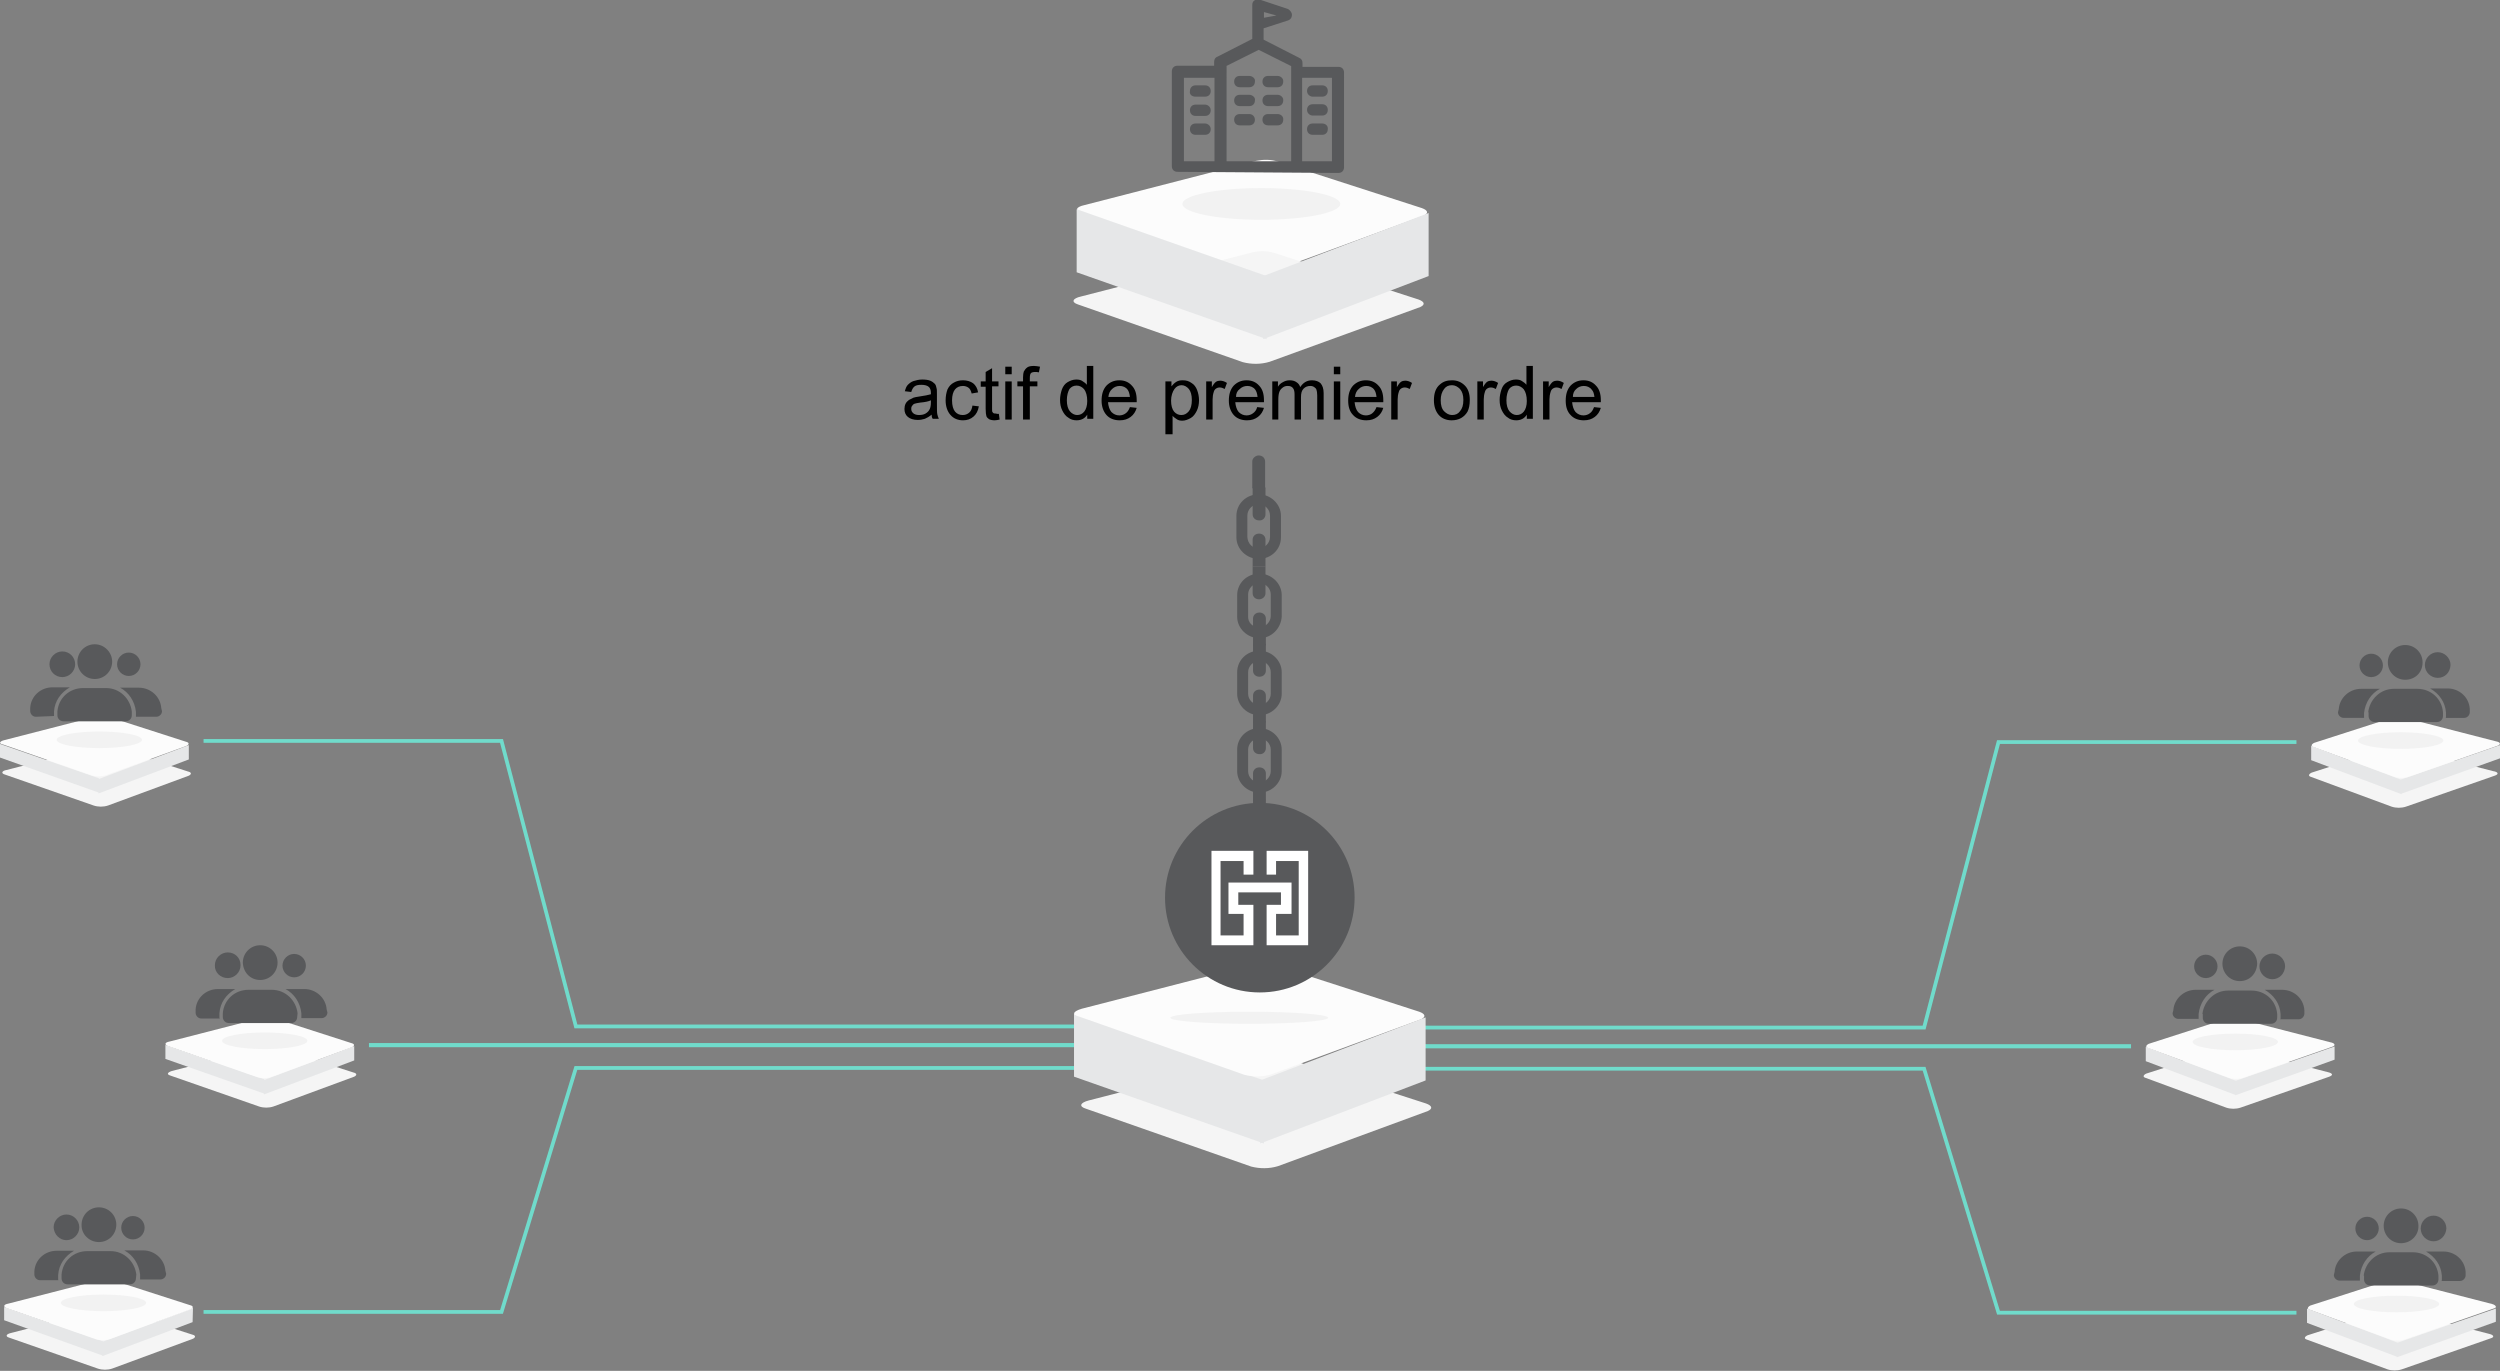 <?xml version="1.0" encoding="utf-8"?>
<!-- Generator: Adobe Illustrator 23.0.0, SVG Export Plug-In . SVG Version: 6.00 Build 0)  -->
<svg version="1.1" id="平民化" xmlns="http://www.w3.org/2000/svg" xmlns:xlink="http://www.w3.org/1999/xlink" x="0px" y="0px"
	 viewBox="0 0 662 363" style="enable-background:new 0 0 662 363;" xml:space="preserve">
<rect x="0" y="0" width="662" height="363" fill="#808080" stroke="none"/>
<style type="text/css">
	.st0{fill:#58595B;}
	.st1{fill:#70DBCB;}
	.st2{fill:none;stroke:#70DBCB;}
	.st3{fill:#F5F5F5;}
	.st4{fill:#E6E7E8;}
	.st5{fill:#FCFCFC;}
	.st6{fill:#F2F2F2;}
	.st7{enable-background:new    ;}
	.st8{fill:#FFFFFF;}
</style>
<g>
	<path class="st0" d="M333.3,148c-3.2,0-5.9-2.6-5.9-5.7v-5.7c0-3.2,2.6-5.7,5.9-5.7c3.2,0,5.9,2.6,5.9,5.7v5.7
		C339.2,145.4,336.7,148,333.3,148z M333.3,145.2c1.6,0,3-1.4,3-3v-5.7c0-1.6-1.4-3-3-3s-3,1.4-3,3v5.7
		C330.4,144,331.7,145.2,333.3,145.2z"/>
	<path class="st0" d="M335.1,136.2v-7.1h-3.4v7.1c0,0.9,0.7,1.6,1.7,1.6C334.3,137.9,335.1,137.2,335.1,136.2z"/>
	<path class="st0" d="M331.6,122.2v7.1h3.4v-7.1c0-0.9-0.7-1.6-1.7-1.6C332.5,120.6,331.6,121.3,331.6,122.2z"/>
	<path class="st0" d="M335.1,150v-7.1c0-0.9-0.7-1.6-1.7-1.6s-1.7,0.7-1.7,1.6v7.1H335.1z"/>
	<g>
		<path class="st0" d="M333.5,169c-3.2,0-5.9-2.6-5.9-5.7v-5.7c0-3.2,2.6-5.7,5.9-5.7c3.2,0,5.9,2.6,5.9,5.7v5.7
			C339.2,166.4,336.7,169,333.5,169z M333.5,166.1c1.6,0,3-1.4,3-3v-5.7c0-1.6-1.4-3-3-3s-3,1.4-3,3v5.7
			C330.4,164.9,331.7,166.1,333.5,166.1z"/>
		<path class="st0" d="M335.1,157.1V150h-3.4v7.1c0,0.9,0.7,1.6,1.7,1.6C334.3,158.7,335.1,158,335.1,157.1z"/>
		<path class="st0" d="M335.2,170.9v-7.1c0-0.9-0.7-1.6-1.7-1.6s-1.7,0.7-1.7,1.6v7.1H335.2z"/>
	</g>
	<g>
		<path class="st0" d="M333.5,189.4c-3.2,0-5.9-2.6-5.9-5.7V178c0-3.2,2.6-5.7,5.9-5.7c3.2,0,5.9,2.6,5.9,5.7v5.7
			C339.4,186.8,336.7,189.4,333.5,189.4z M333.5,186.7c1.6,0,3-1.4,3-3V178c0-1.6-1.4-3-3-3s-3,1.4-3,3v5.7
			C330.5,185.3,331.9,186.7,333.5,186.7z"/>
		<path class="st0" d="M335.2,177.6v-7.1h-3.4v7.1c0,0.9,0.7,1.6,1.7,1.6S335.2,178.5,335.2,177.6z"/>
		<path class="st0" d="M335.2,191.3v-7.1c0-0.9-0.7-1.6-1.7-1.6s-1.7,0.7-1.7,1.6v7.1H335.2z"/>
	</g>
	<g>
		<path class="st0" d="M333.5,209.9c-3.2,0-5.9-2.6-5.9-5.7v-5.7c0-3.2,2.6-5.7,5.9-5.7c3.2,0,5.9,2.6,5.9,5.7v5.7
			C339.4,207.3,336.7,209.9,333.5,209.9z M333.5,207.2c1.6,0,3-1.4,3-3v-5.7c0-1.6-1.4-3-3-3s-3,1.4-3,3v5.7
			C330.5,205.9,331.9,207.2,333.5,207.2z"/>
		<path class="st0" d="M335.2,198.1V191h-3.4v7.1c0,0.9,0.7,1.6,1.7,1.6C334.4,199.8,335.2,199.1,335.2,198.1z"/>
		<path class="st0" d="M335.2,211.9v-7.1c0-0.9-0.7-1.6-1.7-1.6s-1.7,0.7-1.7,1.6v7.1H335.2z"/>
	</g>
	<path class="st0" d="M333.5,230.7c-3.2,0-5.9-2.6-5.9-5.7v-5.7c0-3.2,2.6-5.7,5.9-5.7c3.2,0,5.9,2.6,5.9,5.7v5.7
		C339.4,228.3,336.8,230.7,333.5,230.7z M333.5,228c1.6,0,3-1.4,3-3v-5.7c0-1.6-1.4-3-3-3s-3,1.4-3,3v5.7
		C330.5,226.7,331.9,228,333.5,228z"/>
	<path class="st0" d="M335.2,218.9v-7.1h-3.4v7.1c0,0.9,0.7,1.6,1.7,1.6C334.4,220.6,335.2,219.9,335.2,218.9z"/>
	<path class="st0" d="M335.2,232.7v-7.1c0-0.9-0.7-1.6-1.7-1.6s-1.7,0.7-1.7,1.6v7.1H335.2z"/>
	<g>
		<path class="st0" d="M333.6,251.6c-3.2,0-5.9-2.6-5.9-5.7v-5.7c0-3.2,2.6-5.7,5.9-5.7c3.2,0,5.9,2.6,5.9,5.7v5.7
			C339.4,249.1,336.8,251.6,333.6,251.6z M333.6,248.9c1.6,0,3-1.4,3-3v-5.7c0-1.6-1.4-3-3-3s-3,1.4-3,3v5.7
			C330.5,247.6,331.9,248.9,333.6,248.9z"/>
		<path class="st0" d="M335.2,239.8v-7.1h-3.4v7.1c0,0.9,0.7,1.6,1.7,1.6C334.4,241.5,335.2,240.8,335.2,239.8z"/>
		<path class="st0" d="M335.3,253.6v-7.1c0-0.9-0.7-1.6-1.7-1.6s-1.7,0.7-1.7,1.6v7.1H335.3z"/>
	</g>
	<g>
		<path class="st0" d="M333.6,272.1c-3.2,0-5.9-2.6-5.9-5.7v-5.7c0-3.2,2.6-5.7,5.9-5.7c3.2,0,5.9,2.6,5.9,5.7v5.7
			C339.5,269.6,336.8,272.1,333.6,272.1z M333.6,269.4c1.6,0,3-1.4,3-3v-5.7c0-1.6-1.4-3-3-3s-3,1.4-3,3v5.7
			C330.6,268,331.9,269.4,333.6,269.4z"/>
		<path class="st0" d="M335.3,260.3v-7.1h-3.4v7.1c0,0.9,0.7,1.6,1.7,1.6C334.4,262,335.3,261.2,335.3,260.3z"/>
		<path class="st0" d="M335.3,274v-7.1c0-0.9-0.7-1.6-1.7-1.6s-1.7,0.7-1.7,1.6v7.1H335.3z"/>
	</g>
	<g>
		<path class="st0" d="M333.6,292.6c-3.2,0-5.9-2.6-5.9-5.7v-5.7c0-3.2,2.6-5.7,5.9-5.7c3.2,0,5.9,2.6,5.9,5.7v5.7
			C339.5,290.2,336.8,292.6,333.6,292.6z M333.6,289.9c1.6,0,3-1.4,3-3v-5.7c0-1.6-1.4-3-3-3s-3,1.4-3,3v5.7
			C330.6,288.6,332,289.9,333.6,289.9z"/>
		<path class="st0" d="M335.3,280.8v-7.1h-3.4v7.1c0,0.9,0.7,1.6,1.7,1.6S335.3,281.8,335.3,280.8z"/>
		<path class="st0" d="M335.3,294.6v-7.1c0-0.9-0.7-1.6-1.7-1.6s-1.7,0.7-1.7,1.6v7.1H335.3z"/>
	</g>
	<path class="st0" d="M335.2,301.7v-7.1h-3.4v7.1c0,0.9,0.7,1.6,1.7,1.6C334.4,303.4,335.2,302.7,335.2,301.7z"/>
</g>
<g>
	<g>
		<rect id="矩形_48_4_" x="376.4" y="276.5" class="st1" width="187.9" height="1.1"/>
		<path id="形状_2_4_" class="st2" d="M608.1,196.5h-78.9l-19.7,75.6H376.4"/>
		<path id="形状_2_拷贝_4_" class="st2" d="M608.1,347.6h-78.9L509.5,283H376.4"/>
	</g>
	<g>
		<path id="圆角矩形_1_拷贝_13_" class="st3" d="M660.6,205.4l-23.5,8.2c-1.2,0.4-2.6,0.4-3.8,0l-21.4-7.9
			c-0.7-0.2-0.6-0.7,0.2-1.1l20.5-6.6c1-0.2,2.1-0.2,3.1-0.1l24.5,6.3C661.5,204.4,661.8,205,660.6,205.4z"/>
		<path id="矩形_46_13_" class="st4" d="M662,200.8l-26.2,9.4v-3.8l26.2-9.1V200.8z"/>
		<path id="矩形_46_拷贝_13_" class="st4" d="M612,201.3l23.9,9v-3.8l-23.9-9V201.3z"/>
		<path id="圆角矩形_1_13_" class="st5" d="M661.3,197.5l-23.5,8.2c-1.2,0.4-2.6,0.4-3.8,0l-21.4-7.9c-0.7-0.2-0.6-0.7,0.2-1.1
			l20.5-6.6c1-0.2,2.1-0.2,3.1-0.1l24.5,6.3C662.1,196.5,662.4,197.1,661.3,197.5z"/>
		<ellipse id="椭圆_11_13_" class="st6" cx="635.7" cy="196.1" rx="11.3" ry="2.2"/>
	</g>
	<g>
		<g>
			<path class="st0" d="M636.9,180c-2.6,0-4.6-2.1-4.6-4.6c0-2.6,2.1-4.6,4.6-4.6c2.6,0,4.6,2.1,4.6,4.6
				C641.5,178.1,639.5,180,636.9,180z"/>
			<path class="st0" d="M627.1,188.6c0.4-3.4,3.2-6.2,6.8-6.2h6.2c3.6,0,6.5,2.6,6.8,6.2l0,0v1c0,0.9-0.7,1.6-1.6,1.6h-16.5
				c-0.9,0-1.6-0.7-1.6-1.6v-1H627.1z"/>
		</g>
		<g>
			<path class="st0" d="M627.9,179.3c-1.7,0-3.1-1.4-3.1-3.1s1.4-3.1,3.1-3.1s3.1,1.4,3.1,3.1S629.6,179.3,627.9,179.3z"/>
			<path class="st0" d="M619.3,187.8c0.2-3,2.8-5.4,5.9-5.4h5c-2.3,1.2-3.9,3.6-4.2,6.4l0,0v1.2v0.1h-5.4c-0.7,0-1.5-0.6-1.5-1.5
				L619.3,187.8L619.3,187.8z"/>
		</g>
		<g>
			<path class="st0" d="M645.5,179.5c-1.8,0-3.4-1.5-3.4-3.4c0-1.8,1.5-3.4,3.4-3.4c1.8,0,3.4,1.5,3.4,3.4
				C648.8,178.1,647.4,179.5,645.5,179.5z"/>
			<path class="st0" d="M647.7,189.9v-1.2l0,0c-0.2-2.8-1.8-5-4.2-6.4h4.6c3.1,0,5.7,2.3,5.9,5.4l0,0v0.9c0,0.7-0.6,1.5-1.5,1.5
				h-4.9C647.7,190,647.7,190,647.7,189.9z"/>
		</g>
	</g>
	<g>
		<path id="圆角矩形_1_拷贝_12_" class="st3" d="M616.8,285.1l-23.5,8.2c-1.2,0.4-2.6,0.4-3.8,0l-21.4-7.9
			c-0.7-0.2-0.6-0.7,0.2-1.1l20.5-6.6c1-0.2,2.1-0.2,3.1-0.1l24.5,6.3C617.7,284.2,617.9,284.7,616.8,285.1z"/>
		<path id="矩形_46_12_" class="st4" d="M618.2,280.6L592,290v-3.8l26.2-9.1V280.6z"/>
		<path id="矩形_46_拷贝_12_" class="st4" d="M568.2,281l23.9,9v-3.8l-23.9-9V281z"/>
		<path id="圆角矩形_1_12_" class="st5" d="M617.5,277.2l-23.5,8.2c-1.2,0.4-2.6,0.4-3.8,0l-21.4-7.9c-0.7-0.2-0.6-0.7,0.2-1.1
			l20.5-6.6c1-0.2,2.1-0.2,3.1-0.1l24.5,6.3C618.3,276.2,618.6,276.9,617.5,277.2z"/>
		<ellipse id="椭圆_11_12_" class="st6" cx="591.9" cy="275.9" rx="11.3" ry="2.2"/>
	</g>
	<g>
		<g>
			<path class="st0" d="M593.1,259.8c-2.6,0-4.6-2.1-4.6-4.6c0-2.6,2.1-4.6,4.6-4.6c2.6,0,4.6,2.1,4.6,4.6
				C597.6,257.8,595.7,259.8,593.1,259.8z"/>
			<path class="st0" d="M583.2,268.5c0.4-3.4,3.2-6.2,6.8-6.2h6.2c3.6,0,6.5,2.6,6.8,6.2l0,0v1c0,0.9-0.7,1.6-1.6,1.6h-16.5
				c-0.9,0-1.6-0.7-1.6-1.6v-1H583.2z"/>
		</g>
		<g>
			<path class="st0" d="M584.1,259c-1.7,0-3.1-1.4-3.1-3.1s1.4-3.1,3.1-3.1s3.1,1.4,3.1,3.1S585.8,259,584.1,259z"/>
			<path class="st0" d="M575.5,267.5c0.2-3,2.8-5.4,5.9-5.4h5c-2.3,1.2-3.9,3.6-4.2,6.4l0,0v1.2v0.1h-5.4c-0.7,0-1.5-0.6-1.5-1.5
				L575.5,267.5L575.5,267.5z"/>
		</g>
		<g>
			<path class="st0" d="M601.7,259.3c-1.8,0-3.4-1.5-3.4-3.4c0-1.8,1.5-3.4,3.4-3.4c1.8,0,3.4,1.5,3.4,3.4
				C605,257.8,603.6,259.3,601.7,259.3z"/>
			<path class="st0" d="M603.9,269.7v-1.2l0,0c-0.2-2.8-1.8-5-4.2-6.4h4.6c3.1,0,5.7,2.3,5.9,5.4l0,0v0.9c0,0.7-0.6,1.5-1.5,1.5
				h-4.9C603.9,269.7,603.9,269.7,603.9,269.7z"/>
		</g>
	</g>
	<g>
		<path id="圆角矩形_1_拷贝_11_" class="st3" d="M659.5,354.4l-23.5,8.2c-1.2,0.4-2.6,0.4-3.8,0l-21.4-7.9
			c-0.7-0.2-0.6-0.7,0.2-1.1l20.5-6.6c1-0.2,2.1-0.2,3.1-0.1l24.5,6.3C660.4,353.5,660.6,354.1,659.5,354.4z"/>
		<path id="矩形_46_11_" class="st4" d="M660.9,350l-26.2,9.4v-3.8l26.2-9.1V350z"/>
		<path id="矩形_46_拷贝_11_" class="st4" d="M610.9,350.3l23.9,9v-3.8l-23.9-9V350.3L610.9,350.3z"/>
		<path id="圆角矩形_1_11_" class="st5" d="M660.3,346.5l-23.5,8.2c-1.2,0.4-2.6,0.4-3.8,0l-21.4-7.9c-0.7-0.2-0.6-0.7,0.2-1.1
			l20.5-6.6c1-0.2,2.1-0.2,3.1-0.1l24.5,6.3C661,345.6,661.3,346.3,660.3,346.5z"/>
		<ellipse id="椭圆_11_11_" class="st6" cx="634.6" cy="345.3" rx="11.3" ry="2.2"/>
	</g>
	<g>
		<g>
			<path class="st0" d="M635.8,329.2c-2.6,0-4.6-2.1-4.6-4.6c0-2.6,2.1-4.6,4.6-4.6c2.6,0,4.6,2.1,4.6,4.6
				C640.5,327.1,638.4,329.2,635.8,329.2z"/>
			<path class="st0" d="M625.9,337.8c0.4-3.4,3.2-6.2,6.8-6.2h6.2c3.6,0,6.5,2.6,6.8,6.2l0,0v1c0,0.9-0.7,1.6-1.6,1.6h-16.5
				c-0.9,0-1.6-0.7-1.6-1.6v-1H625.9z"/>
		</g>
		<g>
			<path class="st0" d="M626.8,328.4c-1.7,0-3.1-1.4-3.1-3.1s1.4-3.1,3.1-3.1s3.1,1.4,3.1,3.1C629.9,326.9,628.5,328.4,626.8,328.4z
				"/>
			<path class="st0" d="M618.2,336.8c0.2-3,2.8-5.4,5.9-5.4h5c-2.3,1.2-3.9,3.6-4.2,6.4l0,0v1.2v0.1h-5.4c-0.7,0-1.5-0.6-1.5-1.5
				L618.2,336.8L618.2,336.8z"/>
		</g>
		<g>
			<path class="st0" d="M644.4,328.7c-1.8,0-3.4-1.5-3.4-3.4c0-1.8,1.5-3.4,3.4-3.4c1.8,0,3.4,1.5,3.4,3.4
				C647.7,327.2,646.2,328.7,644.4,328.7z"/>
			<path class="st0" d="M646.6,339v-1.2l0,0c-0.2-2.8-1.8-5-4.2-6.4h4.6c3.1,0,5.7,2.3,5.9,5.4l0,0v0.9c0,0.7-0.6,1.5-1.5,1.5h-4.9
				C646.6,339.1,646.6,339,646.6,339z"/>
		</g>
	</g>
</g>
<path id="圆角矩形_1_10_" class="st5" d="M287.2,54.3l45.4-11.7c2-0.4,3.9-0.4,5.8,0.2l38.1,12.3c1.7,0.6,1.8,1.4,0.5,2
	l-39.7,14.6c-2.3,0.7-4.8,0.7-7.1,0.1l-43.7-15.4C284.5,55.7,284.9,54.8,287.2,54.3z"/>
<path id="圆角矩形_1_拷贝_10_" class="st3" d="M286.3,78.5l45.4-11.7c2-0.4,3.9-0.4,5.8,0.2l38.1,12.3c1.7,0.6,1.8,1.4,0.5,2
	l-39.9,14.5c-2.3,0.7-4.8,0.7-7.1,0.1l-43.7-15.3C283.6,80,284,79,286.3,78.5z"/>
<ellipse id="椭圆_11_10_" class="st6" cx="334" cy="54" rx="20.9" ry="4.2"/>
<path id="矩形_46_10_" class="st4" d="M285.1,55.4l50.3,17.7v16.7l-50.3-17.7V55.4L285.1,55.4z"/>
<path id="矩形_46_拷贝_10_" class="st4" d="M378.3,56.4l-43.8,16.7v16.7l43.8-16.7V56.4z"/>
<g class="st7">
	<path class="st0" d="M354.4,45.8c0.9,0,1.5-0.6,1.5-1.5V19.2c0-0.9-0.6-1.5-1.5-1.5h-9.5v-1c0-0.6-0.2-1.1-0.9-1.4l-9.4-4.8v-3
		l6.5-2.1c0.6-0.2,1-0.7,1-1.5c0-0.6-0.5-1.2-1-1.5l-7.5-2.5c-0.5-0.2-1-0.1-1.4,0.2c-0.4,0.2-0.6,0.7-0.6,1.2v9l-9.2,4.7
		c-0.6,0.2-0.9,0.7-0.9,1.4v1h-9.7c-0.9,0-1.5,0.6-1.5,1.5V44c0,0.9,0.6,1.5,1.5,1.5L354.4,45.8L354.4,45.8L354.4,45.8z M334.7,4.7
		V3.2l3.3,0.9L334.7,4.7z M313.5,20.6h8.1v22.1h-8.1V20.6L313.5,20.6z M324.7,17.5l8.6-4.3l8.6,4.3v25.2h-17.1V17.5H324.7z
		 M352.7,42.7h-7.9V20.6h7.9V42.7z"/>
	<path class="st0" d="M330.8,20.1h-2.5c-0.9,0-1.5,0.6-1.5,1.5s0.6,1.5,1.5,1.5h2.5c0.9,0,1.5-0.6,1.5-1.5
		C332.5,20.8,331.6,20.1,330.8,20.1z"/>
	<path class="st0" d="M316.6,25.6h2.5c0.9,0,1.5-0.6,1.5-1.5s-0.6-1.5-1.5-1.5h-2.5c-0.9,0-1.5,0.6-1.5,1.5
		C314.9,25,315.6,25.6,316.6,25.6z"/>
	<path class="st0" d="M319.1,27.7h-2.5c-0.9,0-1.5,0.6-1.5,1.5s0.6,1.5,1.5,1.5h2.5c0.9,0,1.5-0.6,1.5-1.5S319.8,27.7,319.1,27.7z"
		/>
	<path class="st0" d="M319.1,32.7h-2.5c-0.9,0-1.5,0.6-1.5,1.5s0.6,1.5,1.5,1.5h2.5c0.9,0,1.5-0.6,1.5-1.5S319.8,32.7,319.1,32.7z"
		/>
	<path class="st0" d="M347.6,25.6h2.5c0.9,0,1.5-0.6,1.5-1.5s-0.6-1.5-1.5-1.5h-2.5c-0.9,0-1.5,0.6-1.5,1.5S346.9,25.6,347.6,25.6z"
		/>
	<path class="st0" d="M347.6,30.6h2.5c0.9,0,1.5-0.6,1.5-1.5s-0.6-1.5-1.5-1.5h-2.5c-0.9,0-1.5,0.6-1.5,1.5S346.9,30.6,347.6,30.6z"
		/>
	<path class="st0" d="M350.1,32.7h-2.5c-0.9,0-1.5,0.6-1.5,1.5s0.6,1.5,1.5,1.5h2.5c0.9,0,1.5-0.6,1.5-1.5
		C351.7,33.4,351.1,32.7,350.1,32.7z"/>
	<path class="st0" d="M338.3,20.1h-2.5c-0.9,0-1.5,0.6-1.5,1.5s0.6,1.5,1.5,1.5h2.5c0.9,0,1.5-0.6,1.5-1.5
		C339.9,20.8,339.1,20.1,338.3,20.1z"/>
	<path class="st0" d="M330.8,25.1h-2.5c-0.9,0-1.5,0.6-1.5,1.5s0.6,1.5,1.5,1.5h2.5c0.9,0,1.5-0.6,1.5-1.5
		C332.5,25.8,331.6,25.1,330.8,25.1z"/>
	<path class="st0" d="M338.3,25.1h-2.5c-0.9,0-1.5,0.6-1.5,1.5s0.6,1.5,1.5,1.5h2.5c0.9,0,1.5-0.6,1.5-1.5
		C339.9,25.8,339.1,25.1,338.3,25.1z"/>
	<path class="st0" d="M330.8,30.2h-2.5c-0.9,0-1.5,0.6-1.5,1.5c0,0.9,0.6,1.5,1.5,1.5h2.5c0.9,0,1.5-0.6,1.5-1.5
		S331.6,30.2,330.8,30.2z"/>
	<path class="st0" d="M338.3,30.2h-2.5c-0.9,0-1.5,0.6-1.5,1.5c0,0.9,0.6,1.5,1.5,1.5h2.5c0.9,0,1.5-0.6,1.5-1.5
		C339.9,30.8,339.1,30.2,338.3,30.2z"/>
</g>
<g>
	<g>
		<rect id="矩形_48_3_" x="97.7" y="276.2" class="st1" width="187.9" height="1.1"/>
		<path id="形状_2_3_" class="st2" d="M285.6,271.8H152.5l-19.7-75.6H53.9"/>
		<path id="形状_2_拷贝_3_" class="st2" d="M285.6,282.8H152.5l-19.7,64.6H53.9"/>
	</g>
	<g>
		<path id="圆角矩形_1_拷贝_9_" class="st3" d="M1.7,203.9l24.5-6.3c1.1-0.2,2.1-0.2,3.1,0.1l20.5,6.6c0.9,0.2,1,0.7,0.2,1.1
			l-21.4,7.9c-1.2,0.4-2.6,0.4-3.8,0l-23.5-8.2C0.2,204.8,0.5,204.1,1.7,203.9z"/>
		<path id="矩形_46_9_" class="st4" d="M0,197l26.2,9.1v3.8L0,200.6V197z"/>
		<path id="矩形_46_拷贝_9_" class="st4" d="M50,197.3l-23.9,9v3.8l23.9-9V197.3z"/>
		<path id="圆角矩形_1_9_" class="st5" d="M1.1,196l24.5-6.3c1.1-0.2,2.1-0.2,3.1,0.1l20.5,6.6c0.9,0.2,1,0.7,0.2,1.1L28,205.3
			c-1.2,0.4-2.6,0.4-3.8,0l-23.5-8.2C-0.4,196.9-0.1,196.3,1.1,196z"/>
		<ellipse id="椭圆_11_9_" class="st6" cx="26.3" cy="195.9" rx="11.3" ry="2.2"/>
	</g>
	<g>
		<g>
			<path class="st0" d="M25.1,179.8c2.6,0,4.6-2.1,4.6-4.6s-2.1-4.6-4.6-4.6c-2.6,0-4.6,2.1-4.6,4.6S22.5,179.8,25.1,179.8z"/>
			<path class="st0" d="M34.9,188.4c-0.4-3.4-3.2-6.2-6.8-6.2H22c-3.6,0-6.5,2.6-6.8,6.2l0,0v1c0,0.9,0.7,1.6,1.6,1.6h16.5
				c0.9,0,1.6-0.7,1.6-1.6L34.9,188.4L34.9,188.4z"/>
		</g>
		<g>
			<path class="st0" d="M34.1,179c1.7,0,3.1-1.4,3.1-3.1s-1.4-3.1-3.1-3.1c-1.7,0-3.1,1.4-3.1,3.1S32.4,179,34.1,179z"/>
			<path class="st0" d="M42.7,187.5c-0.2-3-2.8-5.4-5.9-5.4h-5c2.3,1.2,3.9,3.6,4.2,6.4l0,0v1.2v0.1h5.4c0.7,0,1.5-0.6,1.5-1.5
				L42.7,187.5L42.7,187.5z"/>
		</g>
		<g>
			<path class="st0" d="M16.5,179.3c1.8,0,3.4-1.5,3.4-3.4s-1.5-3.4-3.4-3.4c-1.8,0-3.4,1.5-3.4,3.4S14.6,179.3,16.5,179.3z"/>
			<path class="st0" d="M14.3,189.6v-1.2l0,0c0.2-2.8,1.8-5,4.2-6.4h-4.6c-3.1,0-5.7,2.3-5.9,5.4l0,0v0.9c0,0.7,0.6,1.5,1.5,1.5
				L14.3,189.6C14.3,189.7,14.3,189.7,14.3,189.6z"/>
		</g>
	</g>
	<g>
		<path id="圆角矩形_1_拷贝_8_" class="st3" d="M45.5,283.6l24.5-6.3c1.1-0.2,2.1-0.2,3.1,0.1l20.5,6.6c0.9,0.2,1,0.7,0.2,1.1
			L72.4,293c-1.2,0.4-2.6,0.4-3.8,0l-23.5-8.2C44.1,284.5,44.3,284,45.5,283.6z"/>
		<path id="矩形_46_8_" class="st4" d="M43.8,276.7l26.2,9.1v3.8l-26.2-9.2V276.7z"/>
		<path id="矩形_46_拷贝_8_" class="st4" d="M93.8,277l-23.9,9v3.8l23.9-9V277z"/>
		<path id="圆角矩形_1_8_" class="st5" d="M44.9,275.8l24.5-6.3c1.1-0.2,2.1-0.2,3.1,0.1l20.5,6.6c0.9,0.2,1,0.7,0.2,1.1
			l-21.4,7.9c-1.2,0.4-2.6,0.4-3.8,0L44.5,277C43.4,276.6,43.7,276,44.9,275.8z"/>
		<ellipse id="椭圆_11_8_" class="st6" cx="70.1" cy="275.6" rx="11.3" ry="2.2"/>
	</g>
	<g>
		<g>
			<path class="st0" d="M68.9,259.5c2.6,0,4.6-2.1,4.6-4.6c0-2.6-2.1-4.6-4.6-4.6c-2.6,0-4.6,2.1-4.6,4.6
				C64.4,257.5,66.3,259.5,68.9,259.5z"/>
			<path class="st0" d="M78.8,268.3c-0.4-3.4-3.2-6.2-6.8-6.2h-6.2c-3.6,0-6.5,2.6-6.8,6.2l0,0v1c0,0.9,0.7,1.6,1.6,1.6h16.5
				c0.9,0,1.6-0.7,1.6-1.6L78.8,268.3L78.8,268.3z"/>
		</g>
		<g>
			<path class="st0" d="M77.9,258.8c1.7,0,3.1-1.4,3.1-3.1c0-1.7-1.4-3.1-3.1-3.1s-3.1,1.4-3.1,3.1S76.2,258.8,77.9,258.8z"/>
			<path class="st0" d="M86.5,267.3c-0.2-3-2.8-5.4-5.9-5.4h-5c2.3,1.2,3.9,3.6,4.2,6.4l0,0v1.2v0.1h5.4c0.7,0,1.5-0.6,1.5-1.5
				L86.5,267.3L86.5,267.3z"/>
		</g>
		<g>
			<path class="st0" d="M60.3,259c1.8,0,3.4-1.5,3.4-3.4c0-2-1.5-3.4-3.4-3.4c-1.8,0-3.4,1.5-3.4,3.4C56.8,257.5,58.4,259,60.3,259z
				"/>
			<path class="st0" d="M58.1,269.5v-1.2l0,0c0.2-2.8,1.8-5,4.2-6.4h-4.6c-3.1,0-5.7,2.3-5.9,5.4l0,0v0.9c0,0.7,0.6,1.5,1.5,1.5h4.9
				C58.1,269.5,58.1,269.5,58.1,269.5z"/>
		</g>
	</g>
	<g>
		<path id="圆角矩形_1_拷贝_7_" class="st3" d="M2.8,353l24.5-6.3c1.1-0.2,2.1-0.2,3.1,0.1l20.5,6.6c0.9,0.2,1,0.7,0.2,1.1
			l-21.4,7.9c-1.2,0.4-2.6,0.4-3.8,0l-23.5-8.2C1.4,353.9,1.6,353.3,2.8,353z"/>
		<path id="矩形_46_7_" class="st4" d="M1.1,346.1l26.2,9.1v3.8l-26.2-9.4C1.1,349.7,1.1,346.1,1.1,346.1z"/>
		<path id="矩形_46_拷贝_7_" class="st4" d="M51.1,346.3l-24,9v3.8l23.9-9L51.1,346.3L51.1,346.3z"/>
		<path id="圆角矩形_1_7_" class="st5" d="M2.2,345.2l24.5-6.3c1.1-0.2,2.1-0.2,3.1,0.1l20.5,6.6c0.9,0.2,1,0.7,0.2,1.1
			l-21.4,7.9c-1.2,0.4-2.6,0.4-3.8,0l-23.5-8.2C0.7,346,1,345.4,2.2,345.2z"/>
		<ellipse id="椭圆_11_7_" class="st6" cx="27.4" cy="345" rx="11.3" ry="2.2"/>
	</g>
	<g>
		<g>
			<path class="st0" d="M26.2,328.9c2.6,0,4.6-2.1,4.6-4.6c0-2.6-2.1-4.6-4.6-4.6c-2.6,0-4.6,2.1-4.6,4.6
				C21.5,326.8,23.6,328.9,26.2,328.9z"/>
			<path class="st0" d="M36.1,337.5c-0.4-3.4-3.2-6.2-6.8-6.2h-6.2c-3.6,0-6.5,2.6-6.8,6.2l0,0v1c0,0.9,0.7,1.6,1.6,1.6h16.5
				c0.9,0,1.6-0.7,1.6-1.6L36.1,337.5L36.1,337.5z"/>
		</g>
		<g>
			<path class="st0" d="M35.2,328.2c1.7,0,3.1-1.4,3.1-3.1s-1.4-3.1-3.1-3.1s-3.1,1.4-3.1,3.1C32.1,326.8,33.5,328.2,35.2,328.2z"/>
			<path class="st0" d="M43.8,336.5c-0.2-3-2.8-5.4-5.9-5.4h-5c2.3,1.2,3.9,3.6,4.2,6.4l0,0v1.2v0.1h5.4c0.7,0,1.5-0.6,1.5-1.5
				L43.8,336.5L43.8,336.5z"/>
		</g>
		<g>
			<path class="st0" d="M17.6,328.4c1.8,0,3.4-1.5,3.4-3.4c0-1.8-1.5-3.4-3.4-3.4c-1.8,0-3.4,1.5-3.4,3.4
				C14.3,326.9,15.8,328.4,17.6,328.4z"/>
			<path class="st0" d="M15.4,338.8v-1.2l0,0c0.2-2.8,1.8-5,4.2-6.4H15c-3.1,0-5.7,2.3-5.9,5.4l0,0v0.9c0,0.7,0.6,1.5,1.5,1.5h4.9
				C15.4,338.9,15.4,338.9,15.4,338.8z"/>
		</g>
	</g>
</g>
<path id="圆角矩形_1_拷贝_15_" class="st3" d="M288.3,291.4l45.4-11.7c2-0.4,3.9-0.4,5.8,0.2l38.1,12.3c1.7,0.6,1.8,1.4,0.5,2
	l-39.7,14.6c-2.3,0.7-4.8,0.7-7.1,0.1l-43.7-15.3C285.6,293,286,292,288.3,291.4z"/>
<path id="矩形_46_15_" class="st4" d="M284.4,268.4l50.3,17.7v16.7l-50.3-17.7V268.4z"/>
<path id="矩形_46_拷贝_15_" class="st4" d="M377.5,269.4l-43.8,16.7v16.7l43.8-16.7V269.4z"/>
<path id="圆角矩形_1_15_" class="st5" d="M286.5,267.1l45.4-11.7c2-0.4,3.9-0.4,5.8,0.2l38.1,12.3c1.7,0.6,1.8,1.4,0.5,2
	l-39.7,14.6c-2.3,0.7-4.8,0.7-7.1,0.1l-43.7-15.4C283.7,268.7,284.1,267.8,286.5,267.1z"/>
<ellipse id="椭圆_11_15_" class="st6" cx="330.8" cy="269.5" rx="20.9" ry="1.6"/>
<circle id="椭圆_12_2_" class="st0" cx="333.6" cy="237.7" r="25.1"/>
<polygon id="XMLID_2_" class="st8" points="335.4,231.6 337.9,231.6 337.9,228 343.9,228 343.9,247.7 337.9,247.7 337.9,242 
	342,242 342,233.7 325.3,233.7 325.3,242 329.3,242 329.3,247.7 323.2,247.7 323.2,228 329.3,228 329.3,231.6 331.9,231.6 
	331.9,225.3 320.8,225.3 320.8,250.3 331.9,250.3 331.9,239.6 327.9,239.6 327.9,236.3 339.2,236.3 339.2,239.6 335.4,239.6 
	335.4,250.3 346.4,250.3 346.4,225.3 335.4,225.3 "/>
<g>
	<path d="M246.7,109.8c-0.6,0.5-1.3,0.9-1.8,1.1c-0.6,0.2-1.2,0.3-1.9,0.3c-1.1,0-2-0.3-2.6-0.8c-0.6-0.5-0.9-1.2-0.9-2.1
		c0-0.5,0.1-1,0.3-1.4s0.5-0.7,0.9-1c0.4-0.2,0.8-0.4,1.2-0.6c0.3-0.1,0.8-0.2,1.5-0.3c1.4-0.2,2.4-0.4,3.1-0.6c0-0.2,0-0.4,0-0.4
		c0-0.7-0.2-1.2-0.5-1.5c-0.4-0.4-1.1-0.6-2-0.6c-0.8,0-1.4,0.1-1.8,0.4c-0.4,0.3-0.7,0.8-0.9,1.5l-1.7-0.2c0.2-0.7,0.4-1.3,0.8-1.7
		c0.4-0.4,0.9-0.8,1.5-1c0.7-0.2,1.4-0.4,2.3-0.4c0.9,0,1.6,0.1,2.1,0.3c0.5,0.2,0.9,0.5,1.2,0.8c0.3,0.3,0.4,0.7,0.5,1.2
		c0.1,0.3,0.1,0.8,0.1,1.6v2.3c0,1.6,0,2.6,0.1,3s0.2,0.8,0.4,1.2H247C246.8,110.7,246.7,110.3,246.7,109.8z M246.5,106
		c-0.6,0.3-1.6,0.5-2.8,0.6c-0.7,0.1-1.2,0.2-1.5,0.3c-0.3,0.1-0.5,0.3-0.7,0.6s-0.2,0.5-0.2,0.8c0,0.5,0.2,0.8,0.5,1.1
		s0.9,0.5,1.5,0.5c0.7,0,1.3-0.1,1.8-0.4c0.5-0.3,0.9-0.7,1.1-1.2c0.2-0.4,0.3-1,0.3-1.7V106z"/>
	<path d="M257.5,107.4l1.7,0.2c-0.2,1.2-0.7,2.1-1.4,2.7c-0.8,0.7-1.7,1-2.8,1c-1.4,0-2.5-0.5-3.3-1.4c-0.8-0.9-1.3-2.2-1.3-3.9
		c0-1.1,0.2-2.1,0.5-2.9c0.4-0.8,0.9-1.4,1.7-1.8c0.7-0.4,1.5-0.6,2.4-0.6c1.1,0,2,0.3,2.7,0.8c0.7,0.6,1.1,1.3,1.3,2.4l-1.7,0.3
		c-0.2-0.7-0.4-1.2-0.8-1.5s-0.9-0.5-1.5-0.5c-0.9,0-1.6,0.3-2.1,0.9s-0.8,1.6-0.8,2.9c0,1.4,0.3,2.4,0.8,3s1.2,0.9,2,0.9
		c0.7,0,1.2-0.2,1.7-0.6C257.1,108.9,257.4,108.2,257.5,107.4z"/>
	<path d="M264.5,109.6l0.2,1.5c-0.5,0.1-0.9,0.2-1.3,0.2c-0.6,0-1.1-0.1-1.5-0.3c-0.3-0.2-0.6-0.5-0.7-0.8c-0.1-0.3-0.2-1-0.2-2
		v-5.8h-1.3V101h1.3v-2.5l1.7-1v3.5h1.7v1.3h-1.7v5.9c0,0.5,0,0.8,0.1,0.9c0.1,0.1,0.2,0.3,0.3,0.3c0.1,0.1,0.3,0.1,0.6,0.1
		C263.9,109.6,264.1,109.6,264.5,109.6z"/>
	<path d="M266.2,99.1v-2h1.7v2H266.2z M266.2,111.1V101h1.7v10.1H266.2z"/>
	<path d="M270.9,111.1v-8.8h-1.5V101h1.5v-1.1c0-0.7,0.1-1.2,0.2-1.5c0.2-0.4,0.5-0.8,0.9-1.1c0.4-0.3,1-0.4,1.8-0.4
		c0.5,0,1,0.1,1.6,0.2l-0.3,1.5c-0.4-0.1-0.7-0.1-1-0.1c-0.5,0-0.9,0.1-1.1,0.3c-0.2,0.2-0.3,0.6-0.3,1.3v0.9h2v1.3h-2v8.8H270.9z"
		/>
	<path d="M287.9,111.1v-1.3c-0.6,1-1.6,1.5-2.8,1.5c-0.8,0-1.6-0.2-2.2-0.7c-0.7-0.4-1.2-1.1-1.6-1.9s-0.6-1.7-0.6-2.8
		c0-1,0.2-1.9,0.5-2.8c0.3-0.8,0.8-1.5,1.5-1.9c0.7-0.4,1.4-0.7,2.3-0.7c0.6,0,1.2,0.1,1.6,0.4c0.5,0.3,0.9,0.6,1.2,1v-5h1.7v14
		H287.9z M282.5,106c0,1.3,0.3,2.3,0.8,2.9c0.5,0.6,1.2,1,1.9,1c0.8,0,1.4-0.3,1.9-0.9c0.5-0.6,0.8-1.6,0.8-2.8
		c0-1.4-0.3-2.4-0.8-3.1c-0.5-0.6-1.2-1-2-1c-0.8,0-1.4,0.3-1.9,0.9C282.8,103.7,282.5,104.7,282.5,106z"/>
	<path d="M299.2,107.8l1.8,0.2c-0.3,1-0.8,1.8-1.6,2.4c-0.8,0.6-1.7,0.9-2.9,0.9c-1.5,0-2.7-0.5-3.5-1.4s-1.3-2.2-1.3-3.8
		c0-1.7,0.4-3,1.3-4c0.9-0.9,2-1.4,3.4-1.4c1.4,0,2.5,0.5,3.3,1.4c0.9,0.9,1.3,2.2,1.3,3.9c0,0.1,0,0.3,0,0.5h-7.6
		c0.1,1.1,0.4,2,0.9,2.6c0.6,0.6,1.3,0.9,2.1,0.9c0.6,0,1.2-0.2,1.6-0.5C298.6,109.1,298.9,108.6,299.2,107.8z M293.5,105.1h5.7
		c-0.1-0.9-0.3-1.5-0.6-1.9c-0.5-0.7-1.3-1-2.1-1c-0.8,0-1.5,0.3-2,0.8C293.9,103.5,293.6,104.2,293.5,105.1z"/>
	<path d="M308.6,115v-14h1.6v1.3c0.4-0.5,0.8-0.9,1.3-1.2c0.5-0.3,1-0.4,1.7-0.4c0.9,0,1.6,0.2,2.3,0.7c0.7,0.4,1.2,1.1,1.5,1.9
		s0.5,1.7,0.5,2.7c0,1-0.2,2-0.6,2.8c-0.4,0.8-0.9,1.5-1.6,1.9c-0.7,0.4-1.5,0.7-2.2,0.7c-0.6,0-1.1-0.1-1.5-0.4s-0.8-0.5-1.1-0.9
		v4.9H308.6z M310.1,106.1c0,1.3,0.3,2.3,0.8,2.9c0.5,0.6,1.2,0.9,1.9,0.9c0.8,0,1.4-0.3,2-1c0.5-0.6,0.8-1.6,0.8-3
		c0-1.3-0.3-2.3-0.8-2.9s-1.2-1-1.9-1c-0.7,0-1.4,0.3-1.9,1S310.1,104.8,310.1,106.1z"/>
	<path d="M319.4,111.1V101h1.5v1.5c0.4-0.7,0.8-1.2,1.1-1.4c0.3-0.2,0.7-0.3,1.1-0.3c0.6,0,1.2,0.2,1.8,0.6l-0.6,1.6
		c-0.4-0.2-0.8-0.4-1.3-0.4c-0.4,0-0.7,0.1-1,0.3c-0.3,0.2-0.5,0.5-0.6,0.9c-0.2,0.6-0.3,1.3-0.3,2v5.3H319.4z"/>
	<path d="M332.9,107.8l1.8,0.2c-0.3,1-0.8,1.8-1.6,2.4c-0.8,0.6-1.7,0.9-2.9,0.9c-1.5,0-2.7-0.5-3.5-1.4s-1.3-2.2-1.3-3.8
		c0-1.7,0.4-3,1.3-4c0.9-0.9,2-1.4,3.4-1.4c1.4,0,2.5,0.5,3.3,1.4c0.9,0.9,1.3,2.2,1.3,3.9c0,0.1,0,0.3,0,0.5h-7.6
		c0.1,1.1,0.4,2,0.9,2.6c0.6,0.6,1.3,0.9,2.1,0.9c0.6,0,1.2-0.2,1.6-0.5C332.3,109.1,332.7,108.6,332.9,107.8z M327.3,105.1h5.7
		c-0.1-0.9-0.3-1.5-0.6-1.9c-0.5-0.7-1.3-1-2.1-1c-0.8,0-1.5,0.3-2,0.8C327.6,103.5,327.3,104.2,327.3,105.1z"/>
	<path d="M336.9,111.1V101h1.5v1.4c0.3-0.5,0.7-0.9,1.3-1.2c0.5-0.3,1.1-0.5,1.8-0.5c0.8,0,1.4,0.2,1.8,0.5c0.5,0.3,0.8,0.7,1,1.3
		c0.8-1.2,1.8-1.8,3.1-1.8c1,0,1.8,0.3,2.3,0.8c0.5,0.6,0.8,1.4,0.8,2.6v7h-1.7v-6.4c0-0.7-0.1-1.2-0.2-1.5
		c-0.1-0.3-0.3-0.5-0.6-0.7c-0.3-0.2-0.6-0.3-1-0.3c-0.7,0-1.3,0.2-1.8,0.7c-0.5,0.5-0.7,1.2-0.7,2.3v5.9h-1.7v-6.6
		c0-0.8-0.1-1.3-0.4-1.7c-0.3-0.4-0.7-0.6-1.4-0.6c-0.5,0-0.9,0.1-1.3,0.4c-0.4,0.3-0.7,0.6-0.9,1.1c-0.2,0.5-0.3,1.2-0.3,2.1v5.3
		H336.9z"/>
	<path d="M353.2,99.1v-2h1.7v2H353.2z M353.2,111.1V101h1.7v10.1H353.2z"/>
	<path d="M364.5,107.8l1.8,0.2c-0.3,1-0.8,1.8-1.6,2.4c-0.8,0.6-1.7,0.9-2.9,0.9c-1.5,0-2.7-0.5-3.5-1.4c-0.9-0.9-1.3-2.2-1.3-3.8
		c0-1.7,0.4-3,1.3-4c0.9-0.9,2-1.4,3.4-1.4c1.4,0,2.5,0.5,3.3,1.4c0.9,0.9,1.3,2.2,1.3,3.9c0,0.1,0,0.3,0,0.5h-7.6
		c0.1,1.1,0.4,2,0.9,2.6c0.6,0.6,1.3,0.9,2.1,0.9c0.6,0,1.2-0.2,1.6-0.5C363.8,109.1,364.2,108.6,364.5,107.8z M358.8,105.1h5.7
		c-0.1-0.9-0.3-1.5-0.6-1.9c-0.5-0.7-1.3-1-2.1-1c-0.8,0-1.5,0.3-2,0.8C359.2,103.5,358.9,104.2,358.8,105.1z"/>
	<path d="M368.4,111.1V101h1.5v1.5c0.4-0.7,0.8-1.2,1.1-1.4c0.3-0.2,0.7-0.3,1.1-0.3c0.6,0,1.2,0.2,1.8,0.6l-0.6,1.6
		c-0.4-0.2-0.8-0.4-1.3-0.4c-0.4,0-0.7,0.1-1,0.3c-0.3,0.2-0.5,0.5-0.6,0.9c-0.2,0.6-0.3,1.3-0.3,2v5.3H368.4z"/>
	<path d="M379.7,106c0-1.9,0.5-3.3,1.6-4.2c0.9-0.8,1.9-1.1,3.2-1.1c1.4,0,2.5,0.5,3.4,1.4c0.9,0.9,1.3,2.2,1.3,3.8
		c0,1.3-0.2,2.3-0.6,3.1c-0.4,0.7-1,1.3-1.7,1.7c-0.7,0.4-1.6,0.6-2.5,0.6c-1.4,0-2.6-0.5-3.4-1.4S379.7,107.7,379.7,106z
		 M381.5,106c0,1.3,0.3,2.3,0.9,2.9c0.6,0.6,1.3,1,2.1,1c0.9,0,1.6-0.3,2.1-1c0.6-0.7,0.9-1.6,0.9-3c0-1.3-0.3-2.2-0.9-2.9
		c-0.6-0.6-1.3-1-2.1-1c-0.9,0-1.6,0.3-2.1,1C381.8,103.8,381.5,104.7,381.5,106z"/>
	<path d="M391.2,111.1V101h1.5v1.5c0.4-0.7,0.8-1.2,1.1-1.4c0.3-0.2,0.7-0.3,1.1-0.3c0.6,0,1.2,0.2,1.8,0.6l-0.6,1.6
		c-0.4-0.2-0.8-0.4-1.3-0.4c-0.4,0-0.7,0.1-1,0.3c-0.3,0.2-0.5,0.5-0.6,0.9c-0.2,0.6-0.3,1.3-0.3,2v5.3H391.2z"/>
	<path d="M404.3,111.1v-1.3c-0.6,1-1.6,1.5-2.8,1.5c-0.8,0-1.6-0.2-2.2-0.7c-0.7-0.4-1.2-1.1-1.6-1.9c-0.4-0.8-0.6-1.7-0.6-2.8
		c0-1,0.2-1.9,0.5-2.8s0.8-1.5,1.5-1.9c0.7-0.4,1.4-0.7,2.3-0.7c0.6,0,1.2,0.1,1.6,0.4c0.5,0.3,0.9,0.6,1.2,1v-5h1.7v14H404.3z
		 M398.9,106c0,1.3,0.3,2.3,0.8,2.9s1.2,1,1.9,1c0.8,0,1.4-0.3,1.9-0.9c0.5-0.6,0.8-1.6,0.8-2.8c0-1.4-0.3-2.4-0.8-3.1
		c-0.5-0.6-1.2-1-2-1c-0.8,0-1.4,0.3-1.9,0.9C399.2,103.7,398.9,104.7,398.9,106z"/>
	<path d="M408.6,111.1V101h1.5v1.5c0.4-0.7,0.8-1.2,1.1-1.4c0.3-0.2,0.7-0.3,1.1-0.3c0.6,0,1.2,0.2,1.8,0.6l-0.6,1.6
		c-0.4-0.2-0.8-0.4-1.3-0.4c-0.4,0-0.7,0.1-1,0.3c-0.3,0.2-0.5,0.5-0.6,0.9c-0.2,0.6-0.3,1.3-0.3,2v5.3H408.6z"/>
	<path d="M422.1,107.8l1.8,0.2c-0.3,1-0.8,1.8-1.6,2.4c-0.8,0.6-1.7,0.9-2.9,0.9c-1.5,0-2.7-0.5-3.5-1.4c-0.9-0.9-1.3-2.2-1.3-3.8
		c0-1.7,0.4-3,1.3-4c0.9-0.9,2-1.4,3.4-1.4c1.4,0,2.5,0.5,3.3,1.4c0.9,0.9,1.3,2.2,1.3,3.9c0,0.1,0,0.3,0,0.5h-7.6
		c0.1,1.1,0.4,2,0.9,2.6c0.6,0.6,1.3,0.9,2.1,0.9c0.6,0,1.2-0.2,1.6-0.5C421.5,109.1,421.8,108.6,422.1,107.8z M416.5,105.1h5.7
		c-0.1-0.9-0.3-1.5-0.7-1.9c-0.5-0.7-1.3-1-2.1-1c-0.8,0-1.5,0.3-2,0.8C416.8,103.5,416.5,104.2,416.5,105.1z"/>
</g>
</svg>

